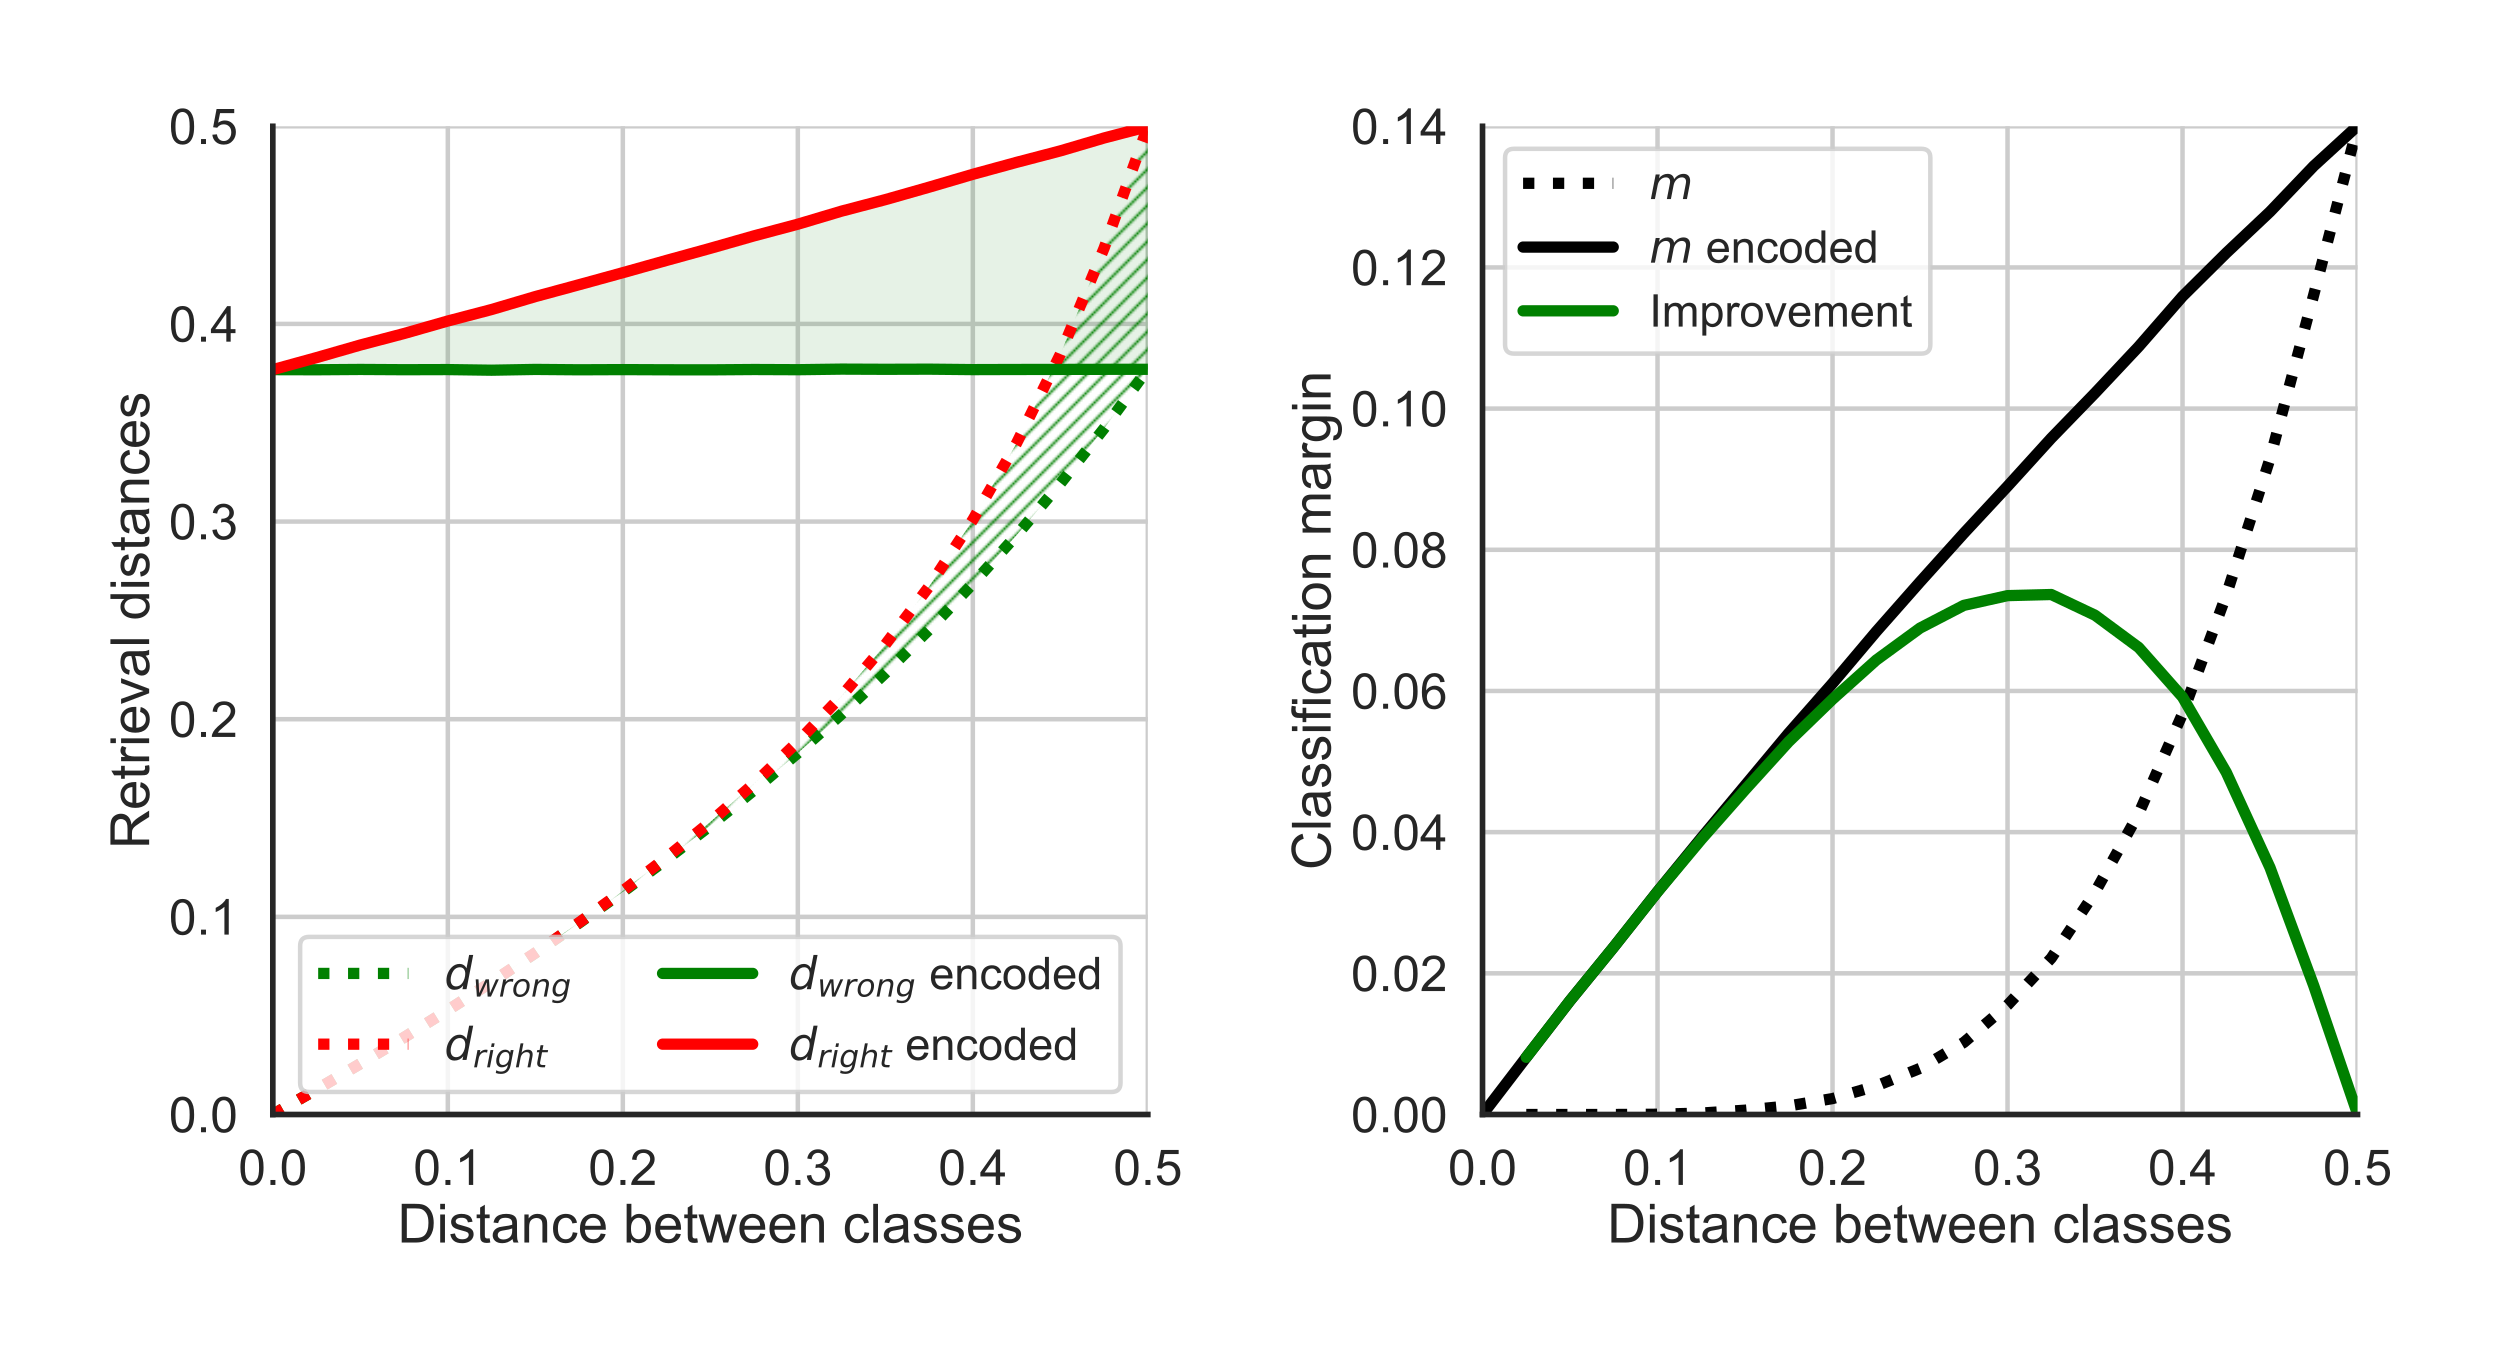 <?xml version="1.0" encoding="utf-8" standalone="no"?>
<!DOCTYPE svg PUBLIC "-//W3C//DTD SVG 1.1//EN"
  "http://www.w3.org/Graphics/SVG/1.1/DTD/svg11.dtd">
<!-- Created with matplotlib (https://matplotlib.org/) -->
<svg height="604.8pt" version="1.1" viewBox="0 0 1108.8 604.8" width="1108.8pt" xmlns="http://www.w3.org/2000/svg" xmlns:xlink="http://www.w3.org/1999/xlink">
 <defs>
  <style type="text/css">
*{stroke-linecap:butt;stroke-linejoin:round;}
  </style>
 </defs>
 <g id="figure_1">
  <g id="patch_1">
   <path d="M 0 604.8 
L 1108.8 604.8 
L 1108.8 0 
L 0 0 
z
" style="fill:#ffffff;"/>
  </g>
  <g id="axes_1">
   <g id="patch_2">
    <path d="M 121 494.3 
L 509.087 494.3 
L 509.087 56 
L 121 56 
z
" style="fill:#ffffff;"/>
   </g>
   <g id="matplotlib.axis_1">
    <g id="xtick_1">
     <g id="line2d_1">
      <path clip-path="url(#p68776770ba)" d="M 121 494.3 
L 121 56 
" style="fill:none;stroke:#cccccc;stroke-linecap:round;stroke-width:2;"/>
     </g>
     <g id="text_1">
      <!-- 0.0 -->
      <defs>
       <path d="M 4.156 35.297 
Q 4.156 48 6.766 55.734 
Q 9.375 63.484 14.516 67.672 
Q 19.672 71.875 27.484 71.875 
Q 33.25 71.875 37.594 69.547 
Q 41.938 67.234 44.766 62.859 
Q 47.609 58.5 49.219 52.219 
Q 50.828 45.953 50.828 35.297 
Q 50.828 22.703 48.234 14.969 
Q 45.656 7.234 40.5 3 
Q 35.359 -1.219 27.484 -1.219 
Q 17.141 -1.219 11.234 6.203 
Q 4.156 15.141 4.156 35.297 
z
M 13.188 35.297 
Q 13.188 17.672 17.312 11.828 
Q 21.438 6 27.484 6 
Q 33.547 6 37.672 11.859 
Q 41.797 17.719 41.797 35.297 
Q 41.797 52.984 37.672 58.781 
Q 33.547 64.594 27.391 64.594 
Q 21.344 64.594 17.719 59.469 
Q 13.188 52.938 13.188 35.297 
z
" id="ArialMT-48"/>
       <path d="M 9.078 0 
L 9.078 10.016 
L 19.094 10.016 
L 19.094 0 
z
" id="ArialMT-46"/>
      </defs>
      <g style="fill:#262626;" transform="translate(105.71 525.547)scale(0.22 -0.22)">
       <use xlink:href="#ArialMT-48"/>
       <use x="55.615" xlink:href="#ArialMT-46"/>
       <use x="83.398" xlink:href="#ArialMT-48"/>
      </g>
     </g>
    </g>
    <g id="xtick_2">
     <g id="line2d_2">
      <path clip-path="url(#p68776770ba)" d="M 198.618 494.3 
L 198.618 56 
" style="fill:none;stroke:#cccccc;stroke-linecap:round;stroke-width:2;"/>
     </g>
     <g id="text_2">
      <!-- 0.1 -->
      <defs>
       <path d="M 37.25 0 
L 28.469 0 
L 28.469 56 
Q 25.297 52.984 20.141 49.953 
Q 14.984 46.922 10.891 45.406 
L 10.891 53.906 
Q 18.266 57.375 23.781 62.297 
Q 29.297 67.234 31.594 71.875 
L 37.25 71.875 
z
" id="ArialMT-49"/>
      </defs>
      <g style="fill:#262626;" transform="translate(183.327 525.547)scale(0.22 -0.22)">
       <use xlink:href="#ArialMT-48"/>
       <use x="55.615" xlink:href="#ArialMT-46"/>
       <use x="83.398" xlink:href="#ArialMT-49"/>
      </g>
     </g>
    </g>
    <g id="xtick_3">
     <g id="line2d_3">
      <path clip-path="url(#p68776770ba)" d="M 276.235 494.3 
L 276.235 56 
" style="fill:none;stroke:#cccccc;stroke-linecap:round;stroke-width:2;"/>
     </g>
     <g id="text_3">
      <!-- 0.2 -->
      <defs>
       <path d="M 50.344 8.453 
L 50.344 0 
L 3.031 0 
Q 2.938 3.172 4.047 6.109 
Q 5.859 10.938 9.828 15.625 
Q 13.812 20.312 21.344 26.469 
Q 33.016 36.031 37.109 41.625 
Q 41.219 47.219 41.219 52.203 
Q 41.219 57.422 37.469 61 
Q 33.734 64.594 27.734 64.594 
Q 21.391 64.594 17.578 60.781 
Q 13.766 56.984 13.719 50.25 
L 4.688 51.172 
Q 5.609 61.281 11.656 66.578 
Q 17.719 71.875 27.938 71.875 
Q 38.234 71.875 44.234 66.156 
Q 50.25 60.453 50.25 52 
Q 50.25 47.703 48.484 43.547 
Q 46.734 39.406 42.656 34.812 
Q 38.578 30.219 29.109 22.219 
Q 21.188 15.578 18.938 13.203 
Q 16.703 10.844 15.234 8.453 
z
" id="ArialMT-50"/>
      </defs>
      <g style="fill:#262626;" transform="translate(260.945 525.547)scale(0.22 -0.22)">
       <use xlink:href="#ArialMT-48"/>
       <use x="55.615" xlink:href="#ArialMT-46"/>
       <use x="83.398" xlink:href="#ArialMT-50"/>
      </g>
     </g>
    </g>
    <g id="xtick_4">
     <g id="line2d_4">
      <path clip-path="url(#p68776770ba)" d="M 353.853 494.3 
L 353.853 56 
" style="fill:none;stroke:#cccccc;stroke-linecap:round;stroke-width:2;"/>
     </g>
     <g id="text_4">
      <!-- 0.3 -->
      <defs>
       <path d="M 4.203 18.891 
L 12.984 20.062 
Q 14.5 12.594 18.141 9.297 
Q 21.781 6 27 6 
Q 33.203 6 37.469 10.297 
Q 41.75 14.594 41.75 20.953 
Q 41.75 27 37.797 30.922 
Q 33.844 34.859 27.734 34.859 
Q 25.25 34.859 21.531 33.891 
L 22.516 41.609 
Q 23.391 41.5 23.922 41.5 
Q 29.547 41.5 34.031 44.422 
Q 38.531 47.359 38.531 53.469 
Q 38.531 58.297 35.25 61.469 
Q 31.984 64.656 26.812 64.656 
Q 21.688 64.656 18.266 61.422 
Q 14.844 58.203 13.875 51.766 
L 5.078 53.328 
Q 6.688 62.156 12.391 67.016 
Q 18.109 71.875 26.609 71.875 
Q 32.469 71.875 37.391 69.359 
Q 42.328 66.844 44.938 62.5 
Q 47.562 58.156 47.562 53.266 
Q 47.562 48.641 45.062 44.828 
Q 42.578 41.016 37.703 38.766 
Q 44.047 37.312 47.562 32.688 
Q 51.078 28.078 51.078 21.141 
Q 51.078 11.766 44.234 5.25 
Q 37.406 -1.266 26.953 -1.266 
Q 17.531 -1.266 11.297 4.344 
Q 5.078 9.969 4.203 18.891 
z
" id="ArialMT-51"/>
      </defs>
      <g style="fill:#262626;" transform="translate(338.562 525.547)scale(0.22 -0.22)">
       <use xlink:href="#ArialMT-48"/>
       <use x="55.615" xlink:href="#ArialMT-46"/>
       <use x="83.398" xlink:href="#ArialMT-51"/>
      </g>
     </g>
    </g>
    <g id="xtick_5">
     <g id="line2d_5">
      <path clip-path="url(#p68776770ba)" d="M 431.47 494.3 
L 431.47 56 
" style="fill:none;stroke:#cccccc;stroke-linecap:round;stroke-width:2;"/>
     </g>
     <g id="text_5">
      <!-- 0.4 -->
      <defs>
       <path d="M 32.328 0 
L 32.328 17.141 
L 1.266 17.141 
L 1.266 25.203 
L 33.938 71.578 
L 41.109 71.578 
L 41.109 25.203 
L 50.781 25.203 
L 50.781 17.141 
L 41.109 17.141 
L 41.109 0 
z
M 32.328 25.203 
L 32.328 57.469 
L 9.906 25.203 
z
" id="ArialMT-52"/>
      </defs>
      <g style="fill:#262626;" transform="translate(416.18 525.547)scale(0.22 -0.22)">
       <use xlink:href="#ArialMT-48"/>
       <use x="55.615" xlink:href="#ArialMT-46"/>
       <use x="83.398" xlink:href="#ArialMT-52"/>
      </g>
     </g>
    </g>
    <g id="xtick_6">
     <g id="line2d_6">
      <path clip-path="url(#p68776770ba)" d="M 509.087 494.3 
L 509.087 56 
" style="fill:none;stroke:#cccccc;stroke-linecap:round;stroke-width:2;"/>
     </g>
     <g id="text_6">
      <!-- 0.5 -->
      <defs>
       <path d="M 4.156 18.75 
L 13.375 19.531 
Q 14.406 12.797 18.141 9.391 
Q 21.875 6 27.156 6 
Q 33.5 6 37.891 10.781 
Q 42.281 15.578 42.281 23.484 
Q 42.281 31 38.062 35.344 
Q 33.844 39.703 27 39.703 
Q 22.75 39.703 19.328 37.766 
Q 15.922 35.844 13.969 32.766 
L 5.719 33.844 
L 12.641 70.609 
L 48.25 70.609 
L 48.25 62.203 
L 19.672 62.203 
L 15.828 42.969 
Q 22.266 47.469 29.344 47.469 
Q 38.719 47.469 45.156 40.969 
Q 51.609 34.469 51.609 24.266 
Q 51.609 14.547 45.953 7.469 
Q 39.062 -1.219 27.156 -1.219 
Q 17.391 -1.219 11.203 4.25 
Q 5.031 9.719 4.156 18.75 
z
" id="ArialMT-53"/>
      </defs>
      <g style="fill:#262626;" transform="translate(493.798 525.547)scale(0.22 -0.22)">
       <use xlink:href="#ArialMT-48"/>
       <use x="55.615" xlink:href="#ArialMT-46"/>
       <use x="83.398" xlink:href="#ArialMT-53"/>
      </g>
     </g>
    </g>
    <g id="text_7">
     <!-- Distance between classes -->
     <defs>
      <path d="M 7.719 0 
L 7.719 71.578 
L 32.375 71.578 
Q 40.719 71.578 45.125 70.562 
Q 51.266 69.141 55.609 65.438 
Q 61.281 60.641 64.078 53.188 
Q 66.891 45.75 66.891 36.188 
Q 66.891 28.031 64.984 21.734 
Q 63.094 15.438 60.109 11.297 
Q 57.125 7.172 53.578 4.797 
Q 50.047 2.438 45.047 1.219 
Q 40.047 0 33.547 0 
z
M 17.188 8.453 
L 32.469 8.453 
Q 39.547 8.453 43.578 9.766 
Q 47.609 11.078 50 13.484 
Q 53.375 16.844 55.25 22.531 
Q 57.125 28.219 57.125 36.328 
Q 57.125 47.562 53.438 53.594 
Q 49.75 59.625 44.484 61.672 
Q 40.672 63.141 32.234 63.141 
L 17.188 63.141 
z
" id="ArialMT-68"/>
      <path d="M 6.641 61.469 
L 6.641 71.578 
L 15.438 71.578 
L 15.438 61.469 
z
M 6.641 0 
L 6.641 51.859 
L 15.438 51.859 
L 15.438 0 
z
" id="ArialMT-105"/>
      <path d="M 3.078 15.484 
L 11.766 16.844 
Q 12.5 11.625 15.844 8.844 
Q 19.188 6.062 25.203 6.062 
Q 31.25 6.062 34.172 8.516 
Q 37.109 10.984 37.109 14.312 
Q 37.109 17.281 34.516 19 
Q 32.719 20.172 25.531 21.969 
Q 15.875 24.422 12.141 26.203 
Q 8.406 27.984 6.469 31.125 
Q 4.547 34.281 4.547 38.094 
Q 4.547 41.547 6.125 44.5 
Q 7.719 47.469 10.453 49.422 
Q 12.5 50.922 16.031 51.969 
Q 19.578 53.031 23.641 53.031 
Q 29.734 53.031 34.344 51.266 
Q 38.969 49.516 41.156 46.5 
Q 43.359 43.5 44.188 38.484 
L 35.594 37.312 
Q 35.016 41.312 32.203 43.547 
Q 29.391 45.797 24.266 45.797 
Q 18.219 45.797 15.625 43.797 
Q 13.031 41.797 13.031 39.109 
Q 13.031 37.406 14.109 36.031 
Q 15.188 34.625 17.484 33.688 
Q 18.797 33.203 25.25 31.453 
Q 34.578 28.953 38.25 27.359 
Q 41.938 25.781 44.031 22.75 
Q 46.141 19.734 46.141 15.234 
Q 46.141 10.844 43.578 6.953 
Q 41.016 3.078 36.172 0.953 
Q 31.344 -1.172 25.25 -1.172 
Q 15.141 -1.172 9.844 3.031 
Q 4.547 7.234 3.078 15.484 
z
" id="ArialMT-115"/>
      <path d="M 25.781 7.859 
L 27.047 0.094 
Q 23.344 -0.688 20.406 -0.688 
Q 15.625 -0.688 12.984 0.828 
Q 10.359 2.344 9.281 4.812 
Q 8.203 7.281 8.203 15.188 
L 8.203 45.016 
L 1.766 45.016 
L 1.766 51.859 
L 8.203 51.859 
L 8.203 64.703 
L 16.938 69.969 
L 16.938 51.859 
L 25.781 51.859 
L 25.781 45.016 
L 16.938 45.016 
L 16.938 14.703 
Q 16.938 10.938 17.406 9.859 
Q 17.875 8.797 18.922 8.156 
Q 19.969 7.516 21.922 7.516 
Q 23.391 7.516 25.781 7.859 
z
" id="ArialMT-116"/>
      <path d="M 40.438 6.391 
Q 35.547 2.25 31.031 0.531 
Q 26.516 -1.172 21.344 -1.172 
Q 12.797 -1.172 8.203 3 
Q 3.609 7.172 3.609 13.672 
Q 3.609 17.484 5.344 20.625 
Q 7.078 23.781 9.891 25.688 
Q 12.703 27.594 16.219 28.562 
Q 18.797 29.25 24.031 29.891 
Q 34.672 31.156 39.703 32.906 
Q 39.75 34.719 39.75 35.203 
Q 39.75 40.578 37.25 42.781 
Q 33.891 45.75 27.25 45.75 
Q 21.047 45.75 18.094 43.578 
Q 15.141 41.406 13.719 35.891 
L 5.125 37.062 
Q 6.297 42.578 8.984 45.969 
Q 11.672 49.359 16.75 51.188 
Q 21.828 53.031 28.516 53.031 
Q 35.156 53.031 39.297 51.469 
Q 43.453 49.906 45.406 47.531 
Q 47.359 45.172 48.141 41.547 
Q 48.578 39.312 48.578 33.453 
L 48.578 21.734 
Q 48.578 9.469 49.141 6.219 
Q 49.703 2.984 51.375 0 
L 42.188 0 
Q 40.828 2.734 40.438 6.391 
z
M 39.703 26.031 
Q 34.906 24.078 25.344 22.703 
Q 19.922 21.922 17.672 20.938 
Q 15.438 19.969 14.203 18.094 
Q 12.984 16.219 12.984 13.922 
Q 12.984 10.406 15.641 8.062 
Q 18.312 5.719 23.438 5.719 
Q 28.516 5.719 32.469 7.938 
Q 36.422 10.156 38.281 14.016 
Q 39.703 17 39.703 22.797 
z
" id="ArialMT-97"/>
      <path d="M 6.594 0 
L 6.594 51.859 
L 14.5 51.859 
L 14.5 44.484 
Q 20.219 53.031 31 53.031 
Q 35.688 53.031 39.625 51.344 
Q 43.562 49.656 45.516 46.922 
Q 47.469 44.188 48.25 40.438 
Q 48.734 37.984 48.734 31.891 
L 48.734 0 
L 39.938 0 
L 39.938 31.547 
Q 39.938 36.922 38.906 39.578 
Q 37.891 42.234 35.281 43.812 
Q 32.672 45.406 29.156 45.406 
Q 23.531 45.406 19.453 41.844 
Q 15.375 38.281 15.375 28.328 
L 15.375 0 
z
" id="ArialMT-110"/>
      <path d="M 40.438 19 
L 49.078 17.875 
Q 47.656 8.938 41.812 3.875 
Q 35.984 -1.172 27.484 -1.172 
Q 16.844 -1.172 10.375 5.781 
Q 3.906 12.75 3.906 25.734 
Q 3.906 34.125 6.688 40.422 
Q 9.469 46.734 15.156 49.875 
Q 20.844 53.031 27.547 53.031 
Q 35.984 53.031 41.359 48.75 
Q 46.734 44.484 48.25 36.625 
L 39.703 35.297 
Q 38.484 40.531 35.375 43.156 
Q 32.281 45.797 27.875 45.797 
Q 21.234 45.797 17.078 41.031 
Q 12.938 36.281 12.938 25.984 
Q 12.938 15.531 16.938 10.797 
Q 20.953 6.062 27.391 6.062 
Q 32.562 6.062 36.031 9.234 
Q 39.5 12.406 40.438 19 
z
" id="ArialMT-99"/>
      <path d="M 42.094 16.703 
L 51.172 15.578 
Q 49.031 7.625 43.219 3.219 
Q 37.406 -1.172 28.375 -1.172 
Q 17 -1.172 10.328 5.828 
Q 3.656 12.844 3.656 25.484 
Q 3.656 38.578 10.391 45.797 
Q 17.141 53.031 27.875 53.031 
Q 38.281 53.031 44.875 45.953 
Q 51.469 38.875 51.469 26.031 
Q 51.469 25.25 51.422 23.688 
L 12.75 23.688 
Q 13.234 15.141 17.578 10.594 
Q 21.922 6.062 28.422 6.062 
Q 33.25 6.062 36.672 8.594 
Q 40.094 11.141 42.094 16.703 
z
M 13.234 30.906 
L 42.188 30.906 
Q 41.609 37.453 38.875 40.719 
Q 34.672 45.797 27.984 45.797 
Q 21.922 45.797 17.797 41.75 
Q 13.672 37.703 13.234 30.906 
z
" id="ArialMT-101"/>
      <path id="ArialMT-32"/>
      <path d="M 14.703 0 
L 6.547 0 
L 6.547 71.578 
L 15.328 71.578 
L 15.328 46.047 
Q 20.906 53.031 29.547 53.031 
Q 34.328 53.031 38.594 51.094 
Q 42.875 49.172 45.625 45.672 
Q 48.391 42.188 49.953 37.25 
Q 51.516 32.328 51.516 26.703 
Q 51.516 13.375 44.922 6.094 
Q 38.328 -1.172 29.109 -1.172 
Q 19.922 -1.172 14.703 6.5 
z
M 14.594 26.312 
Q 14.594 17 17.141 12.844 
Q 21.297 6.062 28.375 6.062 
Q 34.125 6.062 38.328 11.062 
Q 42.531 16.062 42.531 25.984 
Q 42.531 36.141 38.5 40.969 
Q 34.469 45.797 28.766 45.797 
Q 23 45.797 18.797 40.797 
Q 14.594 35.797 14.594 26.312 
z
" id="ArialMT-98"/>
      <path d="M 16.156 0 
L 0.297 51.859 
L 9.375 51.859 
L 17.625 21.922 
L 20.703 10.797 
Q 20.906 11.625 23.391 21.484 
L 31.641 51.859 
L 40.672 51.859 
L 48.438 21.781 
L 51.031 11.859 
L 54 21.875 
L 62.891 51.859 
L 71.438 51.859 
L 55.219 0 
L 46.094 0 
L 37.844 31.062 
L 35.844 39.891 
L 25.344 0 
z
" id="ArialMT-119"/>
      <path d="M 6.391 0 
L 6.391 71.578 
L 15.188 71.578 
L 15.188 0 
z
" id="ArialMT-108"/>
     </defs>
     <g style="fill:#262626;" transform="translate(176.312 551.098)scale(0.24 -0.24)">
      <use xlink:href="#ArialMT-68"/>
      <use x="72.217" xlink:href="#ArialMT-105"/>
      <use x="94.434" xlink:href="#ArialMT-115"/>
      <use x="144.434" xlink:href="#ArialMT-116"/>
      <use x="172.217" xlink:href="#ArialMT-97"/>
      <use x="227.832" xlink:href="#ArialMT-110"/>
      <use x="283.447" xlink:href="#ArialMT-99"/>
      <use x="333.447" xlink:href="#ArialMT-101"/>
      <use x="389.062" xlink:href="#ArialMT-32"/>
      <use x="416.846" xlink:href="#ArialMT-98"/>
      <use x="472.461" xlink:href="#ArialMT-101"/>
      <use x="528.076" xlink:href="#ArialMT-116"/>
      <use x="555.859" xlink:href="#ArialMT-119"/>
      <use x="628.076" xlink:href="#ArialMT-101"/>
      <use x="683.691" xlink:href="#ArialMT-101"/>
      <use x="739.307" xlink:href="#ArialMT-110"/>
      <use x="794.922" xlink:href="#ArialMT-32"/>
      <use x="822.705" xlink:href="#ArialMT-99"/>
      <use x="872.705" xlink:href="#ArialMT-108"/>
      <use x="894.922" xlink:href="#ArialMT-97"/>
      <use x="950.537" xlink:href="#ArialMT-115"/>
      <use x="1000.537" xlink:href="#ArialMT-115"/>
      <use x="1050.537" xlink:href="#ArialMT-101"/>
      <use x="1106.152" xlink:href="#ArialMT-115"/>
     </g>
    </g>
   </g>
   <g id="matplotlib.axis_2">
    <g id="ytick_1">
     <g id="line2d_7">
      <path clip-path="url(#p68776770ba)" d="M 121 494.3 
L 509.087 494.3 
" style="fill:none;stroke:#cccccc;stroke-linecap:round;stroke-width:2;"/>
     </g>
     <g id="text_8">
      <!-- 0.0 -->
      <g style="fill:#262626;" transform="translate(74.92 502.174)scale(0.22 -0.22)">
       <use xlink:href="#ArialMT-48"/>
       <use x="55.615" xlink:href="#ArialMT-46"/>
       <use x="83.398" xlink:href="#ArialMT-48"/>
      </g>
     </g>
    </g>
    <g id="ytick_2">
     <g id="line2d_8">
      <path clip-path="url(#p68776770ba)" d="M 121 406.64 
L 509.087 406.64 
" style="fill:none;stroke:#cccccc;stroke-linecap:round;stroke-width:2;"/>
     </g>
     <g id="text_9">
      <!-- 0.1 -->
      <g style="fill:#262626;" transform="translate(74.92 414.514)scale(0.22 -0.22)">
       <use xlink:href="#ArialMT-48"/>
       <use x="55.615" xlink:href="#ArialMT-46"/>
       <use x="83.398" xlink:href="#ArialMT-49"/>
      </g>
     </g>
    </g>
    <g id="ytick_3">
     <g id="line2d_9">
      <path clip-path="url(#p68776770ba)" d="M 121 318.98 
L 509.087 318.98 
" style="fill:none;stroke:#cccccc;stroke-linecap:round;stroke-width:2;"/>
     </g>
     <g id="text_10">
      <!-- 0.2 -->
      <g style="fill:#262626;" transform="translate(74.92 326.854)scale(0.22 -0.22)">
       <use xlink:href="#ArialMT-48"/>
       <use x="55.615" xlink:href="#ArialMT-46"/>
       <use x="83.398" xlink:href="#ArialMT-50"/>
      </g>
     </g>
    </g>
    <g id="ytick_4">
     <g id="line2d_10">
      <path clip-path="url(#p68776770ba)" d="M 121 231.32 
L 509.087 231.32 
" style="fill:none;stroke:#cccccc;stroke-linecap:round;stroke-width:2;"/>
     </g>
     <g id="text_11">
      <!-- 0.3 -->
      <g style="fill:#262626;" transform="translate(74.92 239.194)scale(0.22 -0.22)">
       <use xlink:href="#ArialMT-48"/>
       <use x="55.615" xlink:href="#ArialMT-46"/>
       <use x="83.398" xlink:href="#ArialMT-51"/>
      </g>
     </g>
    </g>
    <g id="ytick_5">
     <g id="line2d_11">
      <path clip-path="url(#p68776770ba)" d="M 121 143.66 
L 509.087 143.66 
" style="fill:none;stroke:#cccccc;stroke-linecap:round;stroke-width:2;"/>
     </g>
     <g id="text_12">
      <!-- 0.4 -->
      <g style="fill:#262626;" transform="translate(74.92 151.534)scale(0.22 -0.22)">
       <use xlink:href="#ArialMT-48"/>
       <use x="55.615" xlink:href="#ArialMT-46"/>
       <use x="83.398" xlink:href="#ArialMT-52"/>
      </g>
     </g>
    </g>
    <g id="ytick_6">
     <g id="line2d_12">
      <path clip-path="url(#p68776770ba)" d="M 121 56 
L 509.087 56 
" style="fill:none;stroke:#cccccc;stroke-linecap:round;stroke-width:2;"/>
     </g>
     <g id="text_13">
      <!-- 0.5 -->
      <g style="fill:#262626;" transform="translate(74.92 63.874)scale(0.22 -0.22)">
       <use xlink:href="#ArialMT-48"/>
       <use x="55.615" xlink:href="#ArialMT-46"/>
       <use x="83.398" xlink:href="#ArialMT-53"/>
      </g>
     </g>
    </g>
    <g id="text_14">
     <!-- Retrieval distances -->
     <defs>
      <path d="M 7.859 0 
L 7.859 71.578 
L 39.594 71.578 
Q 49.172 71.578 54.141 69.641 
Q 59.125 67.719 62.109 62.828 
Q 65.094 57.953 65.094 52.047 
Q 65.094 44.438 60.156 39.203 
Q 55.219 33.984 44.922 32.562 
Q 48.688 30.766 50.641 29 
Q 54.781 25.203 58.5 19.484 
L 70.953 0 
L 59.031 0 
L 49.562 14.891 
Q 45.406 21.344 42.719 24.75 
Q 40.047 28.172 37.922 29.531 
Q 35.797 30.906 33.594 31.453 
Q 31.984 31.781 28.328 31.781 
L 17.328 31.781 
L 17.328 0 
z
M 17.328 39.984 
L 37.703 39.984 
Q 44.188 39.984 47.844 41.328 
Q 51.516 42.672 53.422 45.625 
Q 55.328 48.578 55.328 52.047 
Q 55.328 57.125 51.641 60.391 
Q 47.953 63.672 39.984 63.672 
L 17.328 63.672 
z
" id="ArialMT-82"/>
      <path d="M 6.5 0 
L 6.5 51.859 
L 14.406 51.859 
L 14.406 44 
Q 17.438 49.516 20 51.266 
Q 22.562 53.031 25.641 53.031 
Q 30.078 53.031 34.672 50.203 
L 31.641 42.047 
Q 28.422 43.953 25.203 43.953 
Q 22.312 43.953 20.016 42.219 
Q 17.719 40.484 16.75 37.406 
Q 15.281 32.719 15.281 27.156 
L 15.281 0 
z
" id="ArialMT-114"/>
      <path d="M 21 0 
L 1.266 51.859 
L 10.547 51.859 
L 21.688 20.797 
Q 23.484 15.766 25 10.359 
Q 26.172 14.453 28.266 20.219 
L 39.797 51.859 
L 48.828 51.859 
L 29.203 0 
z
" id="ArialMT-118"/>
      <path d="M 40.234 0 
L 40.234 6.547 
Q 35.297 -1.172 25.734 -1.172 
Q 19.531 -1.172 14.328 2.25 
Q 9.125 5.672 6.266 11.797 
Q 3.422 17.922 3.422 25.875 
Q 3.422 33.641 6 39.969 
Q 8.594 46.297 13.766 49.656 
Q 18.953 53.031 25.344 53.031 
Q 30.031 53.031 33.688 51.047 
Q 37.359 49.078 39.656 45.906 
L 39.656 71.578 
L 48.391 71.578 
L 48.391 0 
z
M 12.453 25.875 
Q 12.453 15.922 16.641 10.984 
Q 20.844 6.062 26.562 6.062 
Q 32.328 6.062 36.344 10.766 
Q 40.375 15.484 40.375 25.141 
Q 40.375 35.797 36.266 40.766 
Q 32.172 45.75 26.172 45.75 
Q 20.312 45.75 16.375 40.969 
Q 12.453 36.188 12.453 25.875 
z
" id="ArialMT-100"/>
     </defs>
     <g style="fill:#262626;" transform="translate(66.15 376.524)rotate(-90)scale(0.24 -0.24)">
      <use xlink:href="#ArialMT-82"/>
      <use x="72.217" xlink:href="#ArialMT-101"/>
      <use x="127.832" xlink:href="#ArialMT-116"/>
      <use x="155.615" xlink:href="#ArialMT-114"/>
      <use x="188.916" xlink:href="#ArialMT-105"/>
      <use x="211.133" xlink:href="#ArialMT-101"/>
      <use x="266.748" xlink:href="#ArialMT-118"/>
      <use x="316.748" xlink:href="#ArialMT-97"/>
      <use x="372.363" xlink:href="#ArialMT-108"/>
      <use x="394.58" xlink:href="#ArialMT-32"/>
      <use x="422.363" xlink:href="#ArialMT-100"/>
      <use x="477.979" xlink:href="#ArialMT-105"/>
      <use x="500.195" xlink:href="#ArialMT-115"/>
      <use x="550.195" xlink:href="#ArialMT-116"/>
      <use x="577.979" xlink:href="#ArialMT-97"/>
      <use x="633.594" xlink:href="#ArialMT-110"/>
      <use x="689.209" xlink:href="#ArialMT-99"/>
      <use x="739.209" xlink:href="#ArialMT-101"/>
      <use x="794.824" xlink:href="#ArialMT-115"/>
     </g>
    </g>
   </g>
   <g id="PolyCollection_1">
    <path clip-path="url(#p68776770ba)" d="M 121 494.3 
L 121 494.3 
L 140.404 483.167 
L 159.809 471.771 
L 179.213 460.113 
L 198.618 448.016 
L 218.022 435.57 
L 237.426 422.692 
L 256.831 409.381 
L 276.235 395.562 
L 295.639 381.159 
L 315.044 366.195 
L 334.448 350.455 
L 353.853 333.997 
L 373.257 316.716 
L 392.661 298.568 
L 412.066 279.291 
L 431.47 258.882 
L 450.874 237.371 
L 470.279 214.451 
L 489.683 190.03 
L 509.087 163.712 
L 509.087 56.108 
L 509.087 56.108 
L 489.683 110.061 
L 470.279 157.11 
L 450.874 196.557 
L 431.47 230.545 
L 412.066 260.132 
L 392.661 285.844 
L 373.257 308.669 
L 353.853 328.953 
L 334.448 347.49 
L 315.044 364.508 
L 295.639 380.24 
L 276.235 395.116 
L 256.831 409.175 
L 237.426 422.604 
L 218.022 435.546 
L 198.618 448.013 
L 179.213 460.113 
L 159.809 471.771 
L 140.404 483.167 
L 121 494.3 
z
" style="fill:url(#h7ce1a2e059);"/>
   </g>
   <g id="PolyCollection_2">
    <defs>
     <path d="M 121 -440.854 
L 121 -440.854 
L 140.404 -440.801 
L 159.809 -440.944 
L 179.213 -440.825 
L 198.618 -440.883 
L 218.022 -440.606 
L 237.426 -440.956 
L 256.831 -440.791 
L 276.235 -440.874 
L 295.639 -440.789 
L 315.044 -440.762 
L 334.448 -440.914 
L 353.853 -440.827 
L 373.257 -441.091 
L 392.661 -441.007 
L 412.066 -441.068 
L 431.47 -440.867 
L 450.874 -440.93 
L 470.279 -440.956 
L 489.683 -440.993 
L 509.087 -441.016 
L 509.087 -548.669 
L 509.087 -548.669 
L 489.683 -543.603 
L 470.279 -537.882 
L 450.874 -532.801 
L 431.47 -527.49 
L 412.066 -521.784 
L 392.661 -516.259 
L 373.257 -511.158 
L 353.853 -505.367 
L 334.448 -500.201 
L 315.044 -494.665 
L 295.639 -489.309 
L 276.235 -483.859 
L 256.831 -478.528 
L 237.426 -473.263 
L 218.022 -467.52 
L 198.618 -462.433 
L 179.213 -456.884 
L 159.809 -451.775 
L 140.404 -446.197 
L 121 -440.854 
z
" id="m0b6b1fdf1c" style="stroke:#008000;stroke-opacity:0.1;stroke-width:2;"/>
    </defs>
    <g clip-path="url(#p68776770ba)">
     <use style="fill:#008000;fill-opacity:0.1;stroke:#008000;stroke-opacity:0.1;stroke-width:2;" x="0" xlink:href="#m0b6b1fdf1c" y="604.8"/>
    </g>
   </g>
   <g id="line2d_13">
    <path clip-path="url(#p68776770ba)" d="M 121 494.3 
L 140.404 483.167 
L 159.809 471.771 
L 179.213 460.113 
L 198.618 448.016 
L 218.022 435.57 
L 237.426 422.692 
L 256.831 409.381 
L 276.235 395.562 
L 295.639 381.159 
L 315.044 366.195 
L 334.448 350.455 
L 353.853 333.997 
L 373.257 316.716 
L 392.661 298.568 
L 412.066 279.291 
L 431.47 258.882 
L 450.874 237.371 
L 470.279 214.451 
L 489.683 190.03 
L 509.087 163.712 
" style="fill:none;stroke:#008000;stroke-dasharray:5,8.25;stroke-dashoffset:0;stroke-width:5;"/>
   </g>
   <g id="line2d_14">
    <path clip-path="url(#p68776770ba)" d="M 121 494.3 
L 140.404 483.167 
L 159.809 471.771 
L 179.213 460.113 
L 198.618 448.013 
L 218.022 435.546 
L 237.426 422.604 
L 256.831 409.175 
L 276.235 395.116 
L 295.639 380.24 
L 315.044 364.508 
L 334.448 347.49 
L 353.853 328.953 
L 373.257 308.669 
L 392.661 285.844 
L 412.066 260.132 
L 431.47 230.545 
L 450.874 196.557 
L 470.279 157.11 
L 489.683 110.061 
L 509.087 56.108 
" style="fill:none;stroke:#ff0000;stroke-dasharray:5,8.25;stroke-dashoffset:0;stroke-width:5;"/>
   </g>
   <g id="line2d_15">
    <path clip-path="url(#p68776770ba)" d="M 121 163.946 
L 140.404 163.999 
L 159.809 163.856 
L 179.213 163.975 
L 198.618 163.917 
L 218.022 164.194 
L 237.426 163.844 
L 256.831 164.009 
L 276.235 163.926 
L 295.639 164.011 
L 315.044 164.038 
L 334.448 163.886 
L 353.853 163.973 
L 373.257 163.709 
L 392.661 163.793 
L 412.066 163.732 
L 431.47 163.933 
L 450.874 163.87 
L 470.279 163.844 
L 489.683 163.807 
L 509.087 163.784 
" style="fill:none;stroke:#008000;stroke-linecap:round;stroke-width:5;"/>
   </g>
   <g id="line2d_16">
    <path clip-path="url(#p68776770ba)" d="M 121 163.946 
L 140.404 158.603 
L 159.809 153.025 
L 179.213 147.916 
L 198.618 142.367 
L 218.022 137.28 
L 237.426 131.537 
L 256.831 126.272 
L 276.235 120.941 
L 295.639 115.491 
L 315.044 110.135 
L 334.448 104.599 
L 353.853 99.433 
L 373.257 93.642 
L 392.661 88.541 
L 412.066 83.016 
L 431.47 77.31 
L 450.874 71.999 
L 470.279 66.918 
L 489.683 61.197 
L 509.087 56.131 
" style="fill:none;stroke:#ff0000;stroke-linecap:round;stroke-width:5;"/>
   </g>
   <g id="patch_3">
    <path d="M 121 494.3 
L 121 56 
" style="fill:none;stroke:#262626;stroke-linecap:square;stroke-linejoin:miter;stroke-width:2.5;"/>
   </g>
   <g id="patch_4">
    <path d="M 121 494.3 
L 509.087 494.3 
" style="fill:none;stroke:#262626;stroke-linecap:square;stroke-linejoin:miter;stroke-width:2.5;"/>
   </g>
   <g id="legend_1">
    <g id="patch_5">
     <path d="M 137.115 484.304 
L 492.973 484.304 
Q 496.971 484.304 496.971 480.306 
L 496.971 419.53 
Q 496.971 415.532 492.973 415.532 
L 137.115 415.532 
Q 133.117 415.532 133.117 419.53 
L 133.117 480.306 
Q 133.117 484.304 137.115 484.304 
z
" style="fill:#ffffff;opacity:0.8;stroke:#cccccc;stroke-linejoin:miter;stroke-width:2;"/>
    </g>
    <g id="line2d_17">
     <path d="M 141.113 431.725 
L 181.097 431.725 
" style="fill:none;stroke:#008000;stroke-dasharray:5,8.25;stroke-dashoffset:0;stroke-width:5;"/>
    </g>
    <g id="line2d_18"/>
    <g id="text_15">
     <!-- $d_{wrong}$ -->
     <defs>
      <path d="M 41.797 8.203 
Q 38.188 3.469 33.25 1.016 
Q 28.328 -1.422 22.312 -1.422 
Q 14.109 -1.422 9.344 4.172 
Q 4.594 9.766 4.594 19.484 
Q 4.594 27.594 7.469 34.938 
Q 10.359 42.281 15.828 48.094 
Q 19.438 51.953 23.969 53.969 
Q 28.516 56 33.5 56 
Q 38.766 56 42.797 53.453 
Q 46.828 50.922 49.031 46.188 
L 54.891 75.984 
L 63.922 75.984 
L 49.125 0 
L 40.094 0 
z
M 13.922 21.094 
Q 13.922 14.016 17.109 10.062 
Q 20.312 6.109 25.984 6.109 
Q 30.172 6.109 33.766 8.125 
Q 37.359 10.156 40.094 14.109 
Q 42.969 18.219 44.625 23.578 
Q 46.297 28.953 46.297 34.188 
Q 46.297 40.969 43.094 44.766 
Q 39.891 48.578 34.281 48.578 
Q 30.031 48.578 26.359 46.578 
Q 22.703 44.578 20.125 40.828 
Q 17.281 36.766 15.594 31.391 
Q 13.922 26.031 13.922 21.094 
z
" id="DejaVuSans-Oblique-100"/>
      <path d="M 8.5 54.688 
L 17.391 54.688 
L 19.672 10.688 
L 40.094 54.688 
L 50.484 54.688 
L 53.516 10.688 
L 72.906 54.688 
L 81.891 54.688 
L 56.891 0 
L 46.391 0 
L 43.703 45.312 
L 22.797 0 
L 12.203 0 
z
" id="DejaVuSans-Oblique-119"/>
      <path d="M 44.578 46.391 
Q 43.219 47.125 41.453 47.516 
Q 39.703 47.906 37.703 47.906 
Q 30.516 47.906 25.141 42.453 
Q 19.781 37.016 18.016 27.875 
L 12.5 0 
L 3.516 0 
L 14.203 54.688 
L 23.188 54.688 
L 21.484 46.188 
Q 25.047 50.922 30 53.453 
Q 34.969 56 40.578 56 
Q 42.047 56 43.453 55.828 
Q 44.875 55.672 46.297 55.281 
z
" id="DejaVuSans-Oblique-114"/>
      <path d="M 25.391 -1.422 
Q 15.766 -1.422 10.172 4.516 
Q 4.594 10.453 4.594 20.703 
Q 4.594 26.656 6.516 32.828 
Q 8.453 39.016 11.531 43.219 
Q 16.359 49.75 22.312 52.875 
Q 28.266 56 35.797 56 
Q 45.125 56 50.859 50.188 
Q 56.594 44.391 56.594 35.016 
Q 56.594 28.516 54.688 22.062 
Q 52.781 15.625 49.703 11.375 
Q 44.922 4.828 38.969 1.703 
Q 33.016 -1.422 25.391 -1.422 
z
M 13.922 21 
Q 13.922 13.578 17.016 9.891 
Q 20.125 6.203 26.422 6.203 
Q 35.453 6.203 41.375 14.078 
Q 47.312 21.969 47.312 34.078 
Q 47.312 41.156 44.141 44.766 
Q 40.969 48.391 34.812 48.391 
Q 29.734 48.391 25.781 46.016 
Q 21.828 43.656 18.703 38.812 
Q 16.406 35.203 15.156 30.562 
Q 13.922 25.922 13.922 21 
z
" id="DejaVuSans-Oblique-111"/>
      <path d="M 55.719 33.016 
L 49.312 0 
L 40.281 0 
L 46.688 32.672 
Q 47.125 34.969 47.359 36.719 
Q 47.609 38.484 47.609 39.5 
Q 47.609 43.609 45.016 45.891 
Q 42.438 48.188 37.797 48.188 
Q 30.562 48.188 25.344 43.375 
Q 20.125 38.578 18.5 30.328 
L 12.5 0 
L 3.516 0 
L 14.109 54.688 
L 23.094 54.688 
L 21.297 46.094 
Q 25.047 50.828 30.312 53.406 
Q 35.594 56 41.406 56 
Q 48.641 56 52.609 52.094 
Q 56.594 48.188 56.594 41.109 
Q 56.594 39.359 56.375 37.359 
Q 56.156 35.359 55.719 33.016 
z
" id="DejaVuSans-Oblique-110"/>
      <path d="M 59.625 54.688 
L 50.297 6.781 
Q 47.609 -7.125 40.016 -13.953 
Q 32.422 -20.797 19.578 -20.797 
Q 14.844 -20.797 10.781 -20.094 
Q 6.734 -19.391 3.219 -17.922 
L 4.891 -9.188 
Q 8.203 -11.328 11.906 -12.344 
Q 15.625 -13.375 19.828 -13.375 
Q 28.375 -13.375 33.859 -8.703 
Q 39.359 -4.047 41.109 4.688 
L 41.891 8.797 
Q 38.141 4.5 33.156 2.25 
Q 28.172 0 22.406 0 
Q 14.109 0 9.344 5.484 
Q 4.594 10.984 4.594 20.609 
Q 4.594 28.172 7.469 35.422 
Q 10.359 42.672 15.578 48.297 
Q 19.047 52 23.656 54 
Q 28.266 56 33.297 56 
Q 38.812 56 42.906 53.438 
Q 47.016 50.875 49.031 46.188 
L 50.594 54.688 
z
M 46.094 34.625 
Q 46.094 41.266 42.969 44.875 
Q 39.844 48.484 34.078 48.484 
Q 30.516 48.484 27.297 47.062 
Q 24.078 45.656 21.781 43.109 
Q 18.062 38.922 15.984 33.234 
Q 13.922 27.547 13.922 21.484 
Q 13.922 14.75 17.062 11.125 
Q 20.219 7.516 26.125 7.516 
Q 34.672 7.516 40.375 15.25 
Q 46.094 23 46.094 34.625 
z
" id="DejaVuSans-Oblique-103"/>
     </defs>
     <g style="fill:#262626;" transform="translate(197.091 438.722)scale(0.2 -0.2)">
      <use transform="translate(0 0.016)" xlink:href="#DejaVuSans-Oblique-100"/>
      <use transform="translate(63.477 -16.391)scale(0.7)" xlink:href="#DejaVuSans-Oblique-119"/>
      <use transform="translate(120.728 -16.391)scale(0.7)" xlink:href="#DejaVuSans-Oblique-114"/>
      <use transform="translate(149.507 -16.391)scale(0.7)" xlink:href="#DejaVuSans-Oblique-111"/>
      <use transform="translate(192.334 -16.391)scale(0.7)" xlink:href="#DejaVuSans-Oblique-110"/>
      <use transform="translate(236.699 -16.391)scale(0.7)" xlink:href="#DejaVuSans-Oblique-103"/>
     </g>
    </g>
    <g id="line2d_19">
     <path d="M 141.113 463.112 
L 181.097 463.112 
" style="fill:none;stroke:#ff0000;stroke-dasharray:5,8.25;stroke-dashoffset:0;stroke-width:5;"/>
    </g>
    <g id="line2d_20"/>
    <g id="text_16">
     <!-- $d_{right}$ -->
     <defs>
      <path d="M 18.312 75.984 
L 27.297 75.984 
L 25.094 64.594 
L 16.109 64.594 
z
M 14.203 54.688 
L 23.188 54.688 
L 12.5 0 
L 3.516 0 
z
" id="DejaVuSans-Oblique-105"/>
      <path d="M 55.719 33.016 
L 49.312 0 
L 40.281 0 
L 46.688 32.672 
Q 47.125 34.969 47.359 36.719 
Q 47.609 38.484 47.609 39.5 
Q 47.609 43.609 45.016 45.891 
Q 42.438 48.188 37.797 48.188 
Q 30.562 48.188 25.266 43.297 
Q 19.969 38.422 18.406 30.328 
L 12.5 0 
L 3.516 0 
L 18.312 75.984 
L 27.297 75.984 
L 21.484 46.094 
Q 24.906 50.688 30.219 53.344 
Q 35.547 56 41.406 56 
Q 48.641 56 52.609 52.094 
Q 56.594 48.188 56.594 41.109 
Q 56.594 39.359 56.375 37.359 
Q 56.156 35.359 55.719 33.016 
z
" id="DejaVuSans-Oblique-104"/>
      <path d="M 42.281 54.688 
L 40.922 47.703 
L 23 47.703 
L 17.188 18.016 
Q 16.891 16.359 16.75 15.234 
Q 16.609 14.109 16.609 13.484 
Q 16.609 10.359 18.484 8.938 
Q 20.359 7.516 24.516 7.516 
L 33.594 7.516 
L 32.078 0 
L 23.484 0 
Q 15.484 0 11.547 3.125 
Q 7.625 6.25 7.625 12.594 
Q 7.625 13.719 7.766 15.062 
Q 7.906 16.406 8.203 18.016 
L 14.016 47.703 
L 6.391 47.703 
L 7.812 54.688 
L 15.281 54.688 
L 18.312 70.219 
L 27.297 70.219 
L 24.312 54.688 
z
" id="DejaVuSans-Oblique-116"/>
     </defs>
     <g style="fill:#262626;" transform="translate(197.091 470.11)scale(0.2 -0.2)">
      <use transform="translate(0 0.016)" xlink:href="#DejaVuSans-Oblique-100"/>
      <use transform="translate(63.477 -16.391)scale(0.7)" xlink:href="#DejaVuSans-Oblique-114"/>
      <use transform="translate(92.256 -16.391)scale(0.7)" xlink:href="#DejaVuSans-Oblique-105"/>
      <use transform="translate(111.704 -16.391)scale(0.7)" xlink:href="#DejaVuSans-Oblique-103"/>
      <use transform="translate(156.138 -16.391)scale(0.7)" xlink:href="#DejaVuSans-Oblique-104"/>
      <use transform="translate(200.503 -16.391)scale(0.7)" xlink:href="#DejaVuSans-Oblique-116"/>
     </g>
    </g>
    <g id="line2d_21">
     <path d="M 293.852 431.725 
L 333.836 431.725 
" style="fill:none;stroke:#008000;stroke-linecap:round;stroke-width:5;"/>
    </g>
    <g id="line2d_22"/>
    <g id="text_17">
     <!-- $d_{wrong}$ encoded -->
     <defs>
      <path d="M 3.328 25.922 
Q 3.328 40.328 11.328 47.266 
Q 18.016 53.031 27.641 53.031 
Q 38.328 53.031 45.109 46.016 
Q 51.906 39.016 51.906 26.656 
Q 51.906 16.656 48.906 10.906 
Q 45.906 5.172 40.156 2 
Q 34.422 -1.172 27.641 -1.172 
Q 16.75 -1.172 10.031 5.812 
Q 3.328 12.797 3.328 25.922 
z
M 12.359 25.922 
Q 12.359 15.969 16.703 11.016 
Q 21.047 6.062 27.641 6.062 
Q 34.188 6.062 38.531 11.031 
Q 42.875 16.016 42.875 26.219 
Q 42.875 35.844 38.5 40.797 
Q 34.125 45.75 27.641 45.75 
Q 21.047 45.75 16.703 40.812 
Q 12.359 35.891 12.359 25.922 
z
" id="ArialMT-111"/>
     </defs>
     <g style="fill:#262626;" transform="translate(349.83 438.722)scale(0.2 -0.2)">
      <use transform="translate(0 0.016)" xlink:href="#DejaVuSans-Oblique-100"/>
      <use transform="translate(63.477 -16.391)scale(0.7)" xlink:href="#DejaVuSans-Oblique-119"/>
      <use transform="translate(120.728 -16.391)scale(0.7)" xlink:href="#DejaVuSans-Oblique-114"/>
      <use transform="translate(149.507 -16.391)scale(0.7)" xlink:href="#DejaVuSans-Oblique-111"/>
      <use transform="translate(192.334 -16.391)scale(0.7)" xlink:href="#DejaVuSans-Oblique-110"/>
      <use transform="translate(236.699 -16.391)scale(0.7)" xlink:href="#DejaVuSans-Oblique-103"/>
      <use transform="translate(283.867 0.016)" xlink:href="#ArialMT-32"/>
      <use transform="translate(311.65 0.016)" xlink:href="#ArialMT-101"/>
      <use transform="translate(367.266 0.016)" xlink:href="#ArialMT-110"/>
      <use transform="translate(422.881 0.016)" xlink:href="#ArialMT-99"/>
      <use transform="translate(472.881 0.016)" xlink:href="#ArialMT-111"/>
      <use transform="translate(528.496 0.016)" xlink:href="#ArialMT-100"/>
      <use transform="translate(584.111 0.016)" xlink:href="#ArialMT-101"/>
      <use transform="translate(639.727 0.016)" xlink:href="#ArialMT-100"/>
     </g>
    </g>
    <g id="line2d_23">
     <path d="M 293.852 463.112 
L 333.836 463.112 
" style="fill:none;stroke:#ff0000;stroke-linecap:round;stroke-width:5;"/>
    </g>
    <g id="line2d_24"/>
    <g id="text_18">
     <!-- $d_{right}$ encoded -->
     <g style="fill:#262626;" transform="translate(349.83 470.11)scale(0.2 -0.2)">
      <use transform="translate(0 0.016)" xlink:href="#DejaVuSans-Oblique-100"/>
      <use transform="translate(63.477 -16.391)scale(0.7)" xlink:href="#DejaVuSans-Oblique-114"/>
      <use transform="translate(92.256 -16.391)scale(0.7)" xlink:href="#DejaVuSans-Oblique-105"/>
      <use transform="translate(111.704 -16.391)scale(0.7)" xlink:href="#DejaVuSans-Oblique-103"/>
      <use transform="translate(156.138 -16.391)scale(0.7)" xlink:href="#DejaVuSans-Oblique-104"/>
      <use transform="translate(200.503 -16.391)scale(0.7)" xlink:href="#DejaVuSans-Oblique-116"/>
      <use transform="translate(230.684 0.016)" xlink:href="#ArialMT-32"/>
      <use transform="translate(258.467 0.016)" xlink:href="#ArialMT-101"/>
      <use transform="translate(314.082 0.016)" xlink:href="#ArialMT-110"/>
      <use transform="translate(369.697 0.016)" xlink:href="#ArialMT-99"/>
      <use transform="translate(419.697 0.016)" xlink:href="#ArialMT-111"/>
      <use transform="translate(475.312 0.016)" xlink:href="#ArialMT-100"/>
      <use transform="translate(530.928 0.016)" xlink:href="#ArialMT-101"/>
      <use transform="translate(586.543 0.016)" xlink:href="#ArialMT-100"/>
     </g>
    </g>
   </g>
  </g>
  <g id="axes_2">
   <g id="patch_6">
    <path d="M 657.525 494.3 
L 1045.612 494.3 
L 1045.612 56 
L 657.525 56 
z
" style="fill:#ffffff;"/>
   </g>
   <g id="matplotlib.axis_3">
    <g id="xtick_7">
     <g id="line2d_25">
      <path clip-path="url(#pa0fe948098)" d="M 657.525 494.3 
L 657.525 56 
" style="fill:none;stroke:#cccccc;stroke-linecap:round;stroke-width:2;"/>
     </g>
     <g id="text_19">
      <!-- 0.0 -->
      <g style="fill:#262626;" transform="translate(642.235 525.547)scale(0.22 -0.22)">
       <use xlink:href="#ArialMT-48"/>
       <use x="55.615" xlink:href="#ArialMT-46"/>
       <use x="83.398" xlink:href="#ArialMT-48"/>
      </g>
     </g>
    </g>
    <g id="xtick_8">
     <g id="line2d_26">
      <path clip-path="url(#pa0fe948098)" d="M 735.143 494.3 
L 735.143 56 
" style="fill:none;stroke:#cccccc;stroke-linecap:round;stroke-width:2;"/>
     </g>
     <g id="text_20">
      <!-- 0.1 -->
      <g style="fill:#262626;" transform="translate(719.852 525.547)scale(0.22 -0.22)">
       <use xlink:href="#ArialMT-48"/>
       <use x="55.615" xlink:href="#ArialMT-46"/>
       <use x="83.398" xlink:href="#ArialMT-49"/>
      </g>
     </g>
    </g>
    <g id="xtick_9">
     <g id="line2d_27">
      <path clip-path="url(#pa0fe948098)" d="M 812.76 494.3 
L 812.76 56 
" style="fill:none;stroke:#cccccc;stroke-linecap:round;stroke-width:2;"/>
     </g>
     <g id="text_21">
      <!-- 0.2 -->
      <g style="fill:#262626;" transform="translate(797.47 525.547)scale(0.22 -0.22)">
       <use xlink:href="#ArialMT-48"/>
       <use x="55.615" xlink:href="#ArialMT-46"/>
       <use x="83.398" xlink:href="#ArialMT-50"/>
      </g>
     </g>
    </g>
    <g id="xtick_10">
     <g id="line2d_28">
      <path clip-path="url(#pa0fe948098)" d="M 890.378 494.3 
L 890.378 56 
" style="fill:none;stroke:#cccccc;stroke-linecap:round;stroke-width:2;"/>
     </g>
     <g id="text_22">
      <!-- 0.3 -->
      <g style="fill:#262626;" transform="translate(875.087 525.547)scale(0.22 -0.22)">
       <use xlink:href="#ArialMT-48"/>
       <use x="55.615" xlink:href="#ArialMT-46"/>
       <use x="83.398" xlink:href="#ArialMT-51"/>
      </g>
     </g>
    </g>
    <g id="xtick_11">
     <g id="line2d_29">
      <path clip-path="url(#pa0fe948098)" d="M 967.995 494.3 
L 967.995 56 
" style="fill:none;stroke:#cccccc;stroke-linecap:round;stroke-width:2;"/>
     </g>
     <g id="text_23">
      <!-- 0.4 -->
      <g style="fill:#262626;" transform="translate(952.705 525.547)scale(0.22 -0.22)">
       <use xlink:href="#ArialMT-48"/>
       <use x="55.615" xlink:href="#ArialMT-46"/>
       <use x="83.398" xlink:href="#ArialMT-52"/>
      </g>
     </g>
    </g>
    <g id="xtick_12">
     <g id="line2d_30">
      <path clip-path="url(#pa0fe948098)" d="M 1045.612 494.3 
L 1045.612 56 
" style="fill:none;stroke:#cccccc;stroke-linecap:round;stroke-width:2;"/>
     </g>
     <g id="text_24">
      <!-- 0.5 -->
      <g style="fill:#262626;" transform="translate(1030.322 525.547)scale(0.22 -0.22)">
       <use xlink:href="#ArialMT-48"/>
       <use x="55.615" xlink:href="#ArialMT-46"/>
       <use x="83.398" xlink:href="#ArialMT-53"/>
      </g>
     </g>
    </g>
    <g id="text_25">
     <!-- Distance between classes -->
     <g style="fill:#262626;" transform="translate(712.837 551.098)scale(0.24 -0.24)">
      <use xlink:href="#ArialMT-68"/>
      <use x="72.217" xlink:href="#ArialMT-105"/>
      <use x="94.434" xlink:href="#ArialMT-115"/>
      <use x="144.434" xlink:href="#ArialMT-116"/>
      <use x="172.217" xlink:href="#ArialMT-97"/>
      <use x="227.832" xlink:href="#ArialMT-110"/>
      <use x="283.447" xlink:href="#ArialMT-99"/>
      <use x="333.447" xlink:href="#ArialMT-101"/>
      <use x="389.062" xlink:href="#ArialMT-32"/>
      <use x="416.846" xlink:href="#ArialMT-98"/>
      <use x="472.461" xlink:href="#ArialMT-101"/>
      <use x="528.076" xlink:href="#ArialMT-116"/>
      <use x="555.859" xlink:href="#ArialMT-119"/>
      <use x="628.076" xlink:href="#ArialMT-101"/>
      <use x="683.691" xlink:href="#ArialMT-101"/>
      <use x="739.307" xlink:href="#ArialMT-110"/>
      <use x="794.922" xlink:href="#ArialMT-32"/>
      <use x="822.705" xlink:href="#ArialMT-99"/>
      <use x="872.705" xlink:href="#ArialMT-108"/>
      <use x="894.922" xlink:href="#ArialMT-97"/>
      <use x="950.537" xlink:href="#ArialMT-115"/>
      <use x="1000.537" xlink:href="#ArialMT-115"/>
      <use x="1050.537" xlink:href="#ArialMT-101"/>
      <use x="1106.152" xlink:href="#ArialMT-115"/>
     </g>
    </g>
   </g>
   <g id="matplotlib.axis_4">
    <g id="ytick_7">
     <g id="line2d_31">
      <path clip-path="url(#pa0fe948098)" d="M 657.525 494.3 
L 1045.612 494.3 
" style="fill:none;stroke:#cccccc;stroke-linecap:round;stroke-width:2;"/>
     </g>
     <g id="text_26">
      <!-- 0.00 -->
      <g style="fill:#262626;" transform="translate(599.211 502.174)scale(0.22 -0.22)">
       <use xlink:href="#ArialMT-48"/>
       <use x="55.615" xlink:href="#ArialMT-46"/>
       <use x="83.398" xlink:href="#ArialMT-48"/>
       <use x="139.014" xlink:href="#ArialMT-48"/>
      </g>
     </g>
    </g>
    <g id="ytick_8">
     <g id="line2d_32">
      <path clip-path="url(#pa0fe948098)" d="M 657.525 431.686 
L 1045.612 431.686 
" style="fill:none;stroke:#cccccc;stroke-linecap:round;stroke-width:2;"/>
     </g>
     <g id="text_27">
      <!-- 0.02 -->
      <g style="fill:#262626;" transform="translate(599.211 439.559)scale(0.22 -0.22)">
       <use xlink:href="#ArialMT-48"/>
       <use x="55.615" xlink:href="#ArialMT-46"/>
       <use x="83.398" xlink:href="#ArialMT-48"/>
       <use x="139.014" xlink:href="#ArialMT-50"/>
      </g>
     </g>
    </g>
    <g id="ytick_9">
     <g id="line2d_33">
      <path clip-path="url(#pa0fe948098)" d="M 657.525 369.071 
L 1045.612 369.071 
" style="fill:none;stroke:#cccccc;stroke-linecap:round;stroke-width:2;"/>
     </g>
     <g id="text_28">
      <!-- 0.04 -->
      <g style="fill:#262626;" transform="translate(599.211 376.945)scale(0.22 -0.22)">
       <use xlink:href="#ArialMT-48"/>
       <use x="55.615" xlink:href="#ArialMT-46"/>
       <use x="83.398" xlink:href="#ArialMT-48"/>
       <use x="139.014" xlink:href="#ArialMT-52"/>
      </g>
     </g>
    </g>
    <g id="ytick_10">
     <g id="line2d_34">
      <path clip-path="url(#pa0fe948098)" d="M 657.525 306.457 
L 1045.612 306.457 
" style="fill:none;stroke:#cccccc;stroke-linecap:round;stroke-width:2;"/>
     </g>
     <g id="text_29">
      <!-- 0.06 -->
      <defs>
       <path d="M 49.75 54.047 
L 41.016 53.375 
Q 39.844 58.547 37.703 60.891 
Q 34.125 64.656 28.906 64.656 
Q 24.703 64.656 21.531 62.312 
Q 17.391 59.281 14.984 53.469 
Q 12.594 47.656 12.5 36.922 
Q 15.672 41.75 20.266 44.094 
Q 24.859 46.438 29.891 46.438 
Q 38.672 46.438 44.844 39.969 
Q 51.031 33.5 51.031 23.25 
Q 51.031 16.5 48.125 10.719 
Q 45.219 4.938 40.141 1.859 
Q 35.062 -1.219 28.609 -1.219 
Q 17.625 -1.219 10.688 6.859 
Q 3.766 14.938 3.766 33.5 
Q 3.766 54.25 11.422 63.672 
Q 18.109 71.875 29.438 71.875 
Q 37.891 71.875 43.281 67.141 
Q 48.688 62.406 49.75 54.047 
z
M 13.875 23.188 
Q 13.875 18.656 15.797 14.5 
Q 17.719 10.359 21.188 8.172 
Q 24.656 6 28.469 6 
Q 34.031 6 38.031 10.484 
Q 42.047 14.984 42.047 22.703 
Q 42.047 30.125 38.078 34.391 
Q 34.125 38.672 28.125 38.672 
Q 22.172 38.672 18.016 34.391 
Q 13.875 30.125 13.875 23.188 
z
" id="ArialMT-54"/>
      </defs>
      <g style="fill:#262626;" transform="translate(599.211 314.331)scale(0.22 -0.22)">
       <use xlink:href="#ArialMT-48"/>
       <use x="55.615" xlink:href="#ArialMT-46"/>
       <use x="83.398" xlink:href="#ArialMT-48"/>
       <use x="139.014" xlink:href="#ArialMT-54"/>
      </g>
     </g>
    </g>
    <g id="ytick_11">
     <g id="line2d_35">
      <path clip-path="url(#pa0fe948098)" d="M 657.525 243.843 
L 1045.612 243.843 
" style="fill:none;stroke:#cccccc;stroke-linecap:round;stroke-width:2;"/>
     </g>
     <g id="text_30">
      <!-- 0.08 -->
      <defs>
       <path d="M 17.672 38.812 
Q 12.203 40.828 9.562 44.531 
Q 6.938 48.25 6.938 53.422 
Q 6.938 61.234 12.547 66.547 
Q 18.172 71.875 27.484 71.875 
Q 36.859 71.875 42.578 66.422 
Q 48.297 60.984 48.297 53.172 
Q 48.297 48.188 45.672 44.5 
Q 43.062 40.828 37.75 38.812 
Q 44.344 36.672 47.781 31.875 
Q 51.219 27.094 51.219 20.453 
Q 51.219 11.281 44.719 5.031 
Q 38.234 -1.219 27.641 -1.219 
Q 17.047 -1.219 10.547 5.047 
Q 4.047 11.328 4.047 20.703 
Q 4.047 27.688 7.594 32.391 
Q 11.141 37.109 17.672 38.812 
z
M 15.922 53.719 
Q 15.922 48.641 19.188 45.406 
Q 22.469 42.188 27.688 42.188 
Q 32.766 42.188 36.016 45.375 
Q 39.266 48.578 39.266 53.219 
Q 39.266 58.062 35.906 61.359 
Q 32.562 64.656 27.594 64.656 
Q 22.562 64.656 19.234 61.422 
Q 15.922 58.203 15.922 53.719 
z
M 13.094 20.656 
Q 13.094 16.891 14.875 13.375 
Q 16.656 9.859 20.172 7.922 
Q 23.688 6 27.734 6 
Q 34.031 6 38.125 10.047 
Q 42.234 14.109 42.234 20.359 
Q 42.234 26.703 38.016 30.859 
Q 33.797 35.016 27.438 35.016 
Q 21.234 35.016 17.156 30.906 
Q 13.094 26.812 13.094 20.656 
z
" id="ArialMT-56"/>
      </defs>
      <g style="fill:#262626;" transform="translate(599.211 251.716)scale(0.22 -0.22)">
       <use xlink:href="#ArialMT-48"/>
       <use x="55.615" xlink:href="#ArialMT-46"/>
       <use x="83.398" xlink:href="#ArialMT-48"/>
       <use x="139.014" xlink:href="#ArialMT-56"/>
      </g>
     </g>
    </g>
    <g id="ytick_12">
     <g id="line2d_36">
      <path clip-path="url(#pa0fe948098)" d="M 657.525 181.229 
L 1045.612 181.229 
" style="fill:none;stroke:#cccccc;stroke-linecap:round;stroke-width:2;"/>
     </g>
     <g id="text_31">
      <!-- 0.10 -->
      <g style="fill:#262626;" transform="translate(599.211 189.102)scale(0.22 -0.22)">
       <use xlink:href="#ArialMT-48"/>
       <use x="55.615" xlink:href="#ArialMT-46"/>
       <use x="83.398" xlink:href="#ArialMT-49"/>
       <use x="139.014" xlink:href="#ArialMT-48"/>
      </g>
     </g>
    </g>
    <g id="ytick_13">
     <g id="line2d_37">
      <path clip-path="url(#pa0fe948098)" d="M 657.525 118.614 
L 1045.612 118.614 
" style="fill:none;stroke:#cccccc;stroke-linecap:round;stroke-width:2;"/>
     </g>
     <g id="text_32">
      <!-- 0.12 -->
      <g style="fill:#262626;" transform="translate(599.211 126.488)scale(0.22 -0.22)">
       <use xlink:href="#ArialMT-48"/>
       <use x="55.615" xlink:href="#ArialMT-46"/>
       <use x="83.398" xlink:href="#ArialMT-49"/>
       <use x="139.014" xlink:href="#ArialMT-50"/>
      </g>
     </g>
    </g>
    <g id="ytick_14">
     <g id="line2d_38">
      <path clip-path="url(#pa0fe948098)" d="M 657.525 56 
L 1045.612 56 
" style="fill:none;stroke:#cccccc;stroke-linecap:round;stroke-width:2;"/>
     </g>
     <g id="text_33">
      <!-- 0.14 -->
      <g style="fill:#262626;" transform="translate(599.211 63.874)scale(0.22 -0.22)">
       <use xlink:href="#ArialMT-48"/>
       <use x="55.615" xlink:href="#ArialMT-46"/>
       <use x="83.398" xlink:href="#ArialMT-49"/>
       <use x="139.014" xlink:href="#ArialMT-52"/>
      </g>
     </g>
    </g>
    <g id="text_34">
     <!-- Classification margin -->
     <defs>
      <path d="M 58.797 25.094 
L 68.266 22.703 
Q 65.281 11.031 57.547 4.906 
Q 49.812 -1.219 38.625 -1.219 
Q 27.047 -1.219 19.797 3.484 
Q 12.547 8.203 8.766 17.141 
Q 4.984 26.078 4.984 36.328 
Q 4.984 47.516 9.25 55.828 
Q 13.531 64.156 21.406 68.469 
Q 29.297 72.797 38.766 72.797 
Q 49.516 72.797 56.828 67.328 
Q 64.156 61.859 67.047 51.953 
L 57.719 49.75 
Q 55.219 57.562 50.484 61.125 
Q 45.75 64.703 38.578 64.703 
Q 30.328 64.703 24.781 60.734 
Q 19.234 56.781 16.984 50.109 
Q 14.75 43.453 14.75 36.375 
Q 14.75 27.25 17.406 20.438 
Q 20.062 13.625 25.672 10.25 
Q 31.297 6.891 37.844 6.891 
Q 45.797 6.891 51.312 11.469 
Q 56.844 16.062 58.797 25.094 
z
" id="ArialMT-67"/>
      <path d="M 8.688 0 
L 8.688 45.016 
L 0.922 45.016 
L 0.922 51.859 
L 8.688 51.859 
L 8.688 57.375 
Q 8.688 62.594 9.625 65.141 
Q 10.891 68.562 14.078 70.672 
Q 17.281 72.797 23.047 72.797 
Q 26.766 72.797 31.25 71.922 
L 29.938 64.266 
Q 27.203 64.75 24.75 64.75 
Q 20.75 64.75 19.094 63.031 
Q 17.438 61.328 17.438 56.641 
L 17.438 51.859 
L 27.547 51.859 
L 27.547 45.016 
L 17.438 45.016 
L 17.438 0 
z
" id="ArialMT-102"/>
      <path d="M 6.594 0 
L 6.594 51.859 
L 14.453 51.859 
L 14.453 44.578 
Q 16.891 48.391 20.938 50.703 
Q 25 53.031 30.172 53.031 
Q 35.938 53.031 39.625 50.641 
Q 43.312 48.25 44.828 43.953 
Q 50.984 53.031 60.844 53.031 
Q 68.562 53.031 72.703 48.75 
Q 76.859 44.484 76.859 35.594 
L 76.859 0 
L 68.109 0 
L 68.109 32.672 
Q 68.109 37.938 67.25 40.25 
Q 66.406 42.578 64.156 43.984 
Q 61.922 45.406 58.891 45.406 
Q 53.422 45.406 49.797 41.766 
Q 46.188 38.141 46.188 30.125 
L 46.188 0 
L 37.406 0 
L 37.406 33.688 
Q 37.406 39.547 35.25 42.469 
Q 33.109 45.406 28.219 45.406 
Q 24.516 45.406 21.359 43.453 
Q 18.219 41.5 16.797 37.734 
Q 15.375 33.984 15.375 26.906 
L 15.375 0 
z
" id="ArialMT-109"/>
      <path d="M 4.984 -4.297 
L 13.531 -5.562 
Q 14.062 -9.516 16.5 -11.328 
Q 19.781 -13.766 25.438 -13.766 
Q 31.547 -13.766 34.859 -11.328 
Q 38.188 -8.891 39.359 -4.5 
Q 40.047 -1.812 39.984 6.781 
Q 34.234 0 25.641 0 
Q 14.938 0 9.078 7.719 
Q 3.219 15.438 3.219 26.219 
Q 3.219 33.641 5.906 39.906 
Q 8.594 46.188 13.688 49.609 
Q 18.797 53.031 25.688 53.031 
Q 34.859 53.031 40.828 45.609 
L 40.828 51.859 
L 48.922 51.859 
L 48.922 7.031 
Q 48.922 -5.078 46.453 -10.125 
Q 44 -15.188 38.641 -18.109 
Q 33.297 -21.047 25.484 -21.047 
Q 16.219 -21.047 10.5 -16.875 
Q 4.781 -12.703 4.984 -4.297 
z
M 12.25 26.859 
Q 12.25 16.656 16.297 11.969 
Q 20.359 7.281 26.469 7.281 
Q 32.516 7.281 36.609 11.938 
Q 40.719 16.609 40.719 26.562 
Q 40.719 36.078 36.5 40.906 
Q 32.281 45.75 26.312 45.75 
Q 20.453 45.75 16.344 40.984 
Q 12.25 36.234 12.25 26.859 
z
" id="ArialMT-103"/>
     </defs>
     <g style="fill:#262626;" transform="translate(590.16 385.852)rotate(-90)scale(0.24 -0.24)">
      <use xlink:href="#ArialMT-67"/>
      <use x="72.217" xlink:href="#ArialMT-108"/>
      <use x="94.434" xlink:href="#ArialMT-97"/>
      <use x="150.049" xlink:href="#ArialMT-115"/>
      <use x="200.049" xlink:href="#ArialMT-115"/>
      <use x="250.049" xlink:href="#ArialMT-105"/>
      <use x="272.266" xlink:href="#ArialMT-102"/>
      <use x="300.049" xlink:href="#ArialMT-105"/>
      <use x="322.266" xlink:href="#ArialMT-99"/>
      <use x="372.266" xlink:href="#ArialMT-97"/>
      <use x="427.881" xlink:href="#ArialMT-116"/>
      <use x="455.664" xlink:href="#ArialMT-105"/>
      <use x="477.881" xlink:href="#ArialMT-111"/>
      <use x="533.496" xlink:href="#ArialMT-110"/>
      <use x="589.111" xlink:href="#ArialMT-32"/>
      <use x="616.895" xlink:href="#ArialMT-109"/>
      <use x="700.195" xlink:href="#ArialMT-97"/>
      <use x="755.811" xlink:href="#ArialMT-114"/>
      <use x="789.111" xlink:href="#ArialMT-103"/>
      <use x="844.727" xlink:href="#ArialMT-105"/>
      <use x="866.943" xlink:href="#ArialMT-110"/>
     </g>
    </g>
   </g>
   <g id="line2d_39">
    <path clip-path="url(#pa0fe948098)" d="M 676.929 494.3 
L 696.334 494.3 
L 715.738 494.3 
L 735.143 494.192 
L 754.547 493.67 
L 773.951 492.391 
L 793.356 490.5 
L 812.76 487.246 
L 832.164 481.638 
L 851.569 473.829 
L 870.973 462.358 
L 890.378 445.804 
L 909.782 424.946 
L 929.186 395.749 
L 948.591 360.768 
L 967.995 316.586 
L 987.399 263.942 
L 1006.804 203.366 
L 1026.208 130.678 
L 1045.612 56.106 
" style="fill:none;stroke:#000000;stroke-dasharray:5,8.25;stroke-dashoffset:0;stroke-width:5;"/>
   </g>
   <g id="line2d_40">
    <path clip-path="url(#pa0fe948098)" d="M 657.525 494.3 
L 676.929 468.938 
L 696.334 443.819 
L 715.738 420.01 
L 735.143 395.421 
L 754.547 371.677 
L 773.951 348.398 
L 793.356 325.126 
L 812.76 303.078 
L 832.164 280.084 
L 851.569 258.096 
L 870.973 236.554 
L 890.378 215.679 
L 909.782 194.326 
L 929.186 174.318 
L 948.591 153.673 
L 967.995 131.437 
L 987.399 112.199 
L 1006.804 93.895 
L 1026.208 73.612 
L 1045.612 55.853 
" style="fill:none;stroke:#000000;stroke-linecap:round;stroke-width:5;"/>
   </g>
   <g id="line2d_41">
    <path clip-path="url(#pa0fe948098)" d="M 676.929 468.938 
L 696.334 443.819 
L 715.738 420.01 
L 735.143 395.529 
L 754.547 372.306 
L 773.951 350.307 
L 793.356 328.925 
L 812.76 310.132 
L 832.164 292.746 
L 851.569 278.567 
L 870.973 268.496 
L 890.378 264.175 
L 909.782 263.68 
L 929.186 272.869 
L 948.591 287.206 
L 967.995 309.152 
L 987.399 342.557 
L 1006.804 384.828 
L 1026.208 437.234 
L 1045.612 494.047 
" style="fill:none;stroke:#008000;stroke-linecap:round;stroke-width:5;"/>
   </g>
   <g id="patch_7">
    <path d="M 657.525 494.3 
L 657.525 56 
" style="fill:none;stroke:#262626;stroke-linecap:square;stroke-linejoin:miter;stroke-width:2.5;"/>
   </g>
   <g id="patch_8">
    <path d="M 657.525 494.3 
L 1045.612 494.3 
" style="fill:none;stroke:#262626;stroke-linecap:square;stroke-linejoin:miter;stroke-width:2.5;"/>
   </g>
   <g id="legend_2">
    <g id="patch_9">
     <path d="M 671.519 156.832 
L 852.147 156.832 
Q 856.146 156.832 856.146 152.833 
L 856.146 69.994 
Q 856.146 65.996 852.147 65.996 
L 671.519 65.996 
Q 667.521 65.996 667.521 69.994 
L 667.521 152.833 
Q 667.521 156.832 671.519 156.832 
z
" style="fill:#ffffff;opacity:0.8;stroke:#cccccc;stroke-linejoin:miter;stroke-width:2;"/>
    </g>
    <g id="line2d_42">
     <path d="M 675.518 81.305 
L 715.502 81.305 
" style="fill:none;stroke:#000000;stroke-dasharray:5,8.25;stroke-dashoffset:0;stroke-width:5;"/>
    </g>
    <g id="line2d_43"/>
    <g id="text_35">
     <!-- $m$ -->
     <defs>
      <path d="M 89.797 33.016 
L 83.406 0 
L 74.422 0 
L 80.719 32.719 
Q 81.109 34.812 81.297 36.328 
Q 81.5 37.844 81.5 38.922 
Q 81.5 43.312 79.047 45.75 
Q 76.609 48.188 72.219 48.188 
Q 65.672 48.188 60.547 43.281 
Q 55.422 38.375 53.906 30.516 
L 47.906 0 
L 38.922 0 
L 45.312 32.719 
Q 45.703 34.516 45.891 36.047 
Q 46.094 37.594 46.094 38.812 
Q 46.094 43.266 43.656 45.719 
Q 41.219 48.188 36.922 48.188 
Q 30.281 48.188 25.141 43.281 
Q 20.016 38.375 18.5 30.516 
L 12.5 0 
L 3.516 0 
L 14.203 54.688 
L 23.188 54.688 
L 21.484 46.188 
Q 25.141 50.984 30.047 53.484 
Q 34.969 56 40.578 56 
Q 46.531 56 50.359 52.875 
Q 54.203 49.75 54.984 44.188 
Q 59.078 49.953 64.469 52.969 
Q 69.875 56 75.875 56 
Q 82.906 56 86.734 51.953 
Q 90.578 47.906 90.578 40.484 
Q 90.578 38.875 90.375 36.938 
Q 90.188 35.016 89.797 33.016 
z
" id="DejaVuSans-Oblique-109"/>
     </defs>
     <g style="fill:#262626;" transform="translate(731.495 88.303)scale(0.2 -0.2)">
      <use xlink:href="#DejaVuSans-Oblique-109"/>
     </g>
    </g>
    <g id="line2d_44">
     <path d="M 675.518 109.585 
L 715.502 109.585 
" style="fill:none;stroke:#000000;stroke-linecap:round;stroke-width:5;"/>
    </g>
    <g id="line2d_45"/>
    <g id="text_36">
     <!-- $m$ encoded -->
     <g style="fill:#262626;" transform="translate(731.495 116.582)scale(0.2 -0.2)">
      <use transform="translate(0 0.422)" xlink:href="#DejaVuSans-Oblique-109"/>
      <use transform="translate(97.412 0.422)" xlink:href="#ArialMT-32"/>
      <use transform="translate(125.195 0.422)" xlink:href="#ArialMT-101"/>
      <use transform="translate(180.811 0.422)" xlink:href="#ArialMT-110"/>
      <use transform="translate(236.426 0.422)" xlink:href="#ArialMT-99"/>
      <use transform="translate(286.426 0.422)" xlink:href="#ArialMT-111"/>
      <use transform="translate(342.041 0.422)" xlink:href="#ArialMT-100"/>
      <use transform="translate(397.656 0.422)" xlink:href="#ArialMT-101"/>
      <use transform="translate(453.271 0.422)" xlink:href="#ArialMT-100"/>
     </g>
    </g>
    <g id="line2d_46">
     <path d="M 675.518 137.864 
L 715.502 137.864 
" style="fill:none;stroke:#008000;stroke-linecap:round;stroke-width:5;"/>
    </g>
    <g id="line2d_47"/>
    <g id="text_37">
     <!-- Improvement -->
     <defs>
      <path d="M 9.328 0 
L 9.328 71.578 
L 18.797 71.578 
L 18.797 0 
z
" id="ArialMT-73"/>
      <path d="M 6.594 -19.875 
L 6.594 51.859 
L 14.594 51.859 
L 14.594 45.125 
Q 17.438 49.078 21 51.047 
Q 24.562 53.031 29.641 53.031 
Q 36.281 53.031 41.359 49.609 
Q 46.438 46.188 49.016 39.953 
Q 51.609 33.734 51.609 26.312 
Q 51.609 18.359 48.75 11.984 
Q 45.906 5.609 40.453 2.219 
Q 35.016 -1.172 29 -1.172 
Q 24.609 -1.172 21.109 0.688 
Q 17.625 2.547 15.375 5.375 
L 15.375 -19.875 
z
M 14.547 25.641 
Q 14.547 15.625 18.594 10.844 
Q 22.656 6.062 28.422 6.062 
Q 34.281 6.062 38.453 11.016 
Q 42.625 15.969 42.625 26.375 
Q 42.625 36.281 38.547 41.203 
Q 34.469 46.141 28.812 46.141 
Q 23.188 46.141 18.859 40.891 
Q 14.547 35.641 14.547 25.641 
z
" id="ArialMT-112"/>
     </defs>
     <g style="fill:#262626;" transform="translate(731.495 144.861)scale(0.2 -0.2)">
      <use xlink:href="#ArialMT-73"/>
      <use x="27.783" xlink:href="#ArialMT-109"/>
      <use x="111.084" xlink:href="#ArialMT-112"/>
      <use x="166.699" xlink:href="#ArialMT-114"/>
      <use x="200" xlink:href="#ArialMT-111"/>
      <use x="255.615" xlink:href="#ArialMT-118"/>
      <use x="305.615" xlink:href="#ArialMT-101"/>
      <use x="361.23" xlink:href="#ArialMT-109"/>
      <use x="444.531" xlink:href="#ArialMT-101"/>
      <use x="500.146" xlink:href="#ArialMT-110"/>
      <use x="555.762" xlink:href="#ArialMT-116"/>
     </g>
    </g>
   </g>
  </g>
 </g>
 <defs>
  <clipPath id="p68776770ba">
   <rect height="438.3" width="388.087" x="121" y="56"/>
  </clipPath>
  <clipPath id="pa0fe948098">
   <rect height="438.3" width="388.087" x="657.525" y="56"/>
  </clipPath>
 </defs>
 <defs>
  <pattern height="72" id="h7ce1a2e059" patternUnits="userSpaceOnUse" width="72" x="0" y="0">
   <rect fill="none" height="73" width="73" x="0" y="0"/>
   <path d="M -36 36 
L 36 -36 
M -32 40 
L 40 -32 
M -28 44 
L 44 -28 
M -24 48 
L 48 -24 
M -20 52 
L 52 -20 
M -16 56 
L 56 -16 
M -12 60 
L 60 -12 
M -8 64 
L 64 -8 
M -4 68 
L 68 -4 
M 0 72 
L 72 0 
M 4 76 
L 76 4 
M 8 80 
L 80 8 
M 12 84 
L 84 12 
M 16 88 
L 88 16 
M 20 92 
L 92 20 
M 24 96 
L 96 24 
M 28 100 
L 100 28 
M 32 104 
L 104 32 
M 36 108 
L 108 36 
" style="fill:#008000;stroke:#008000;stroke-linecap:butt;stroke-linejoin:miter;stroke-width:1.0;"/>
  </pattern>
 </defs>
</svg>
